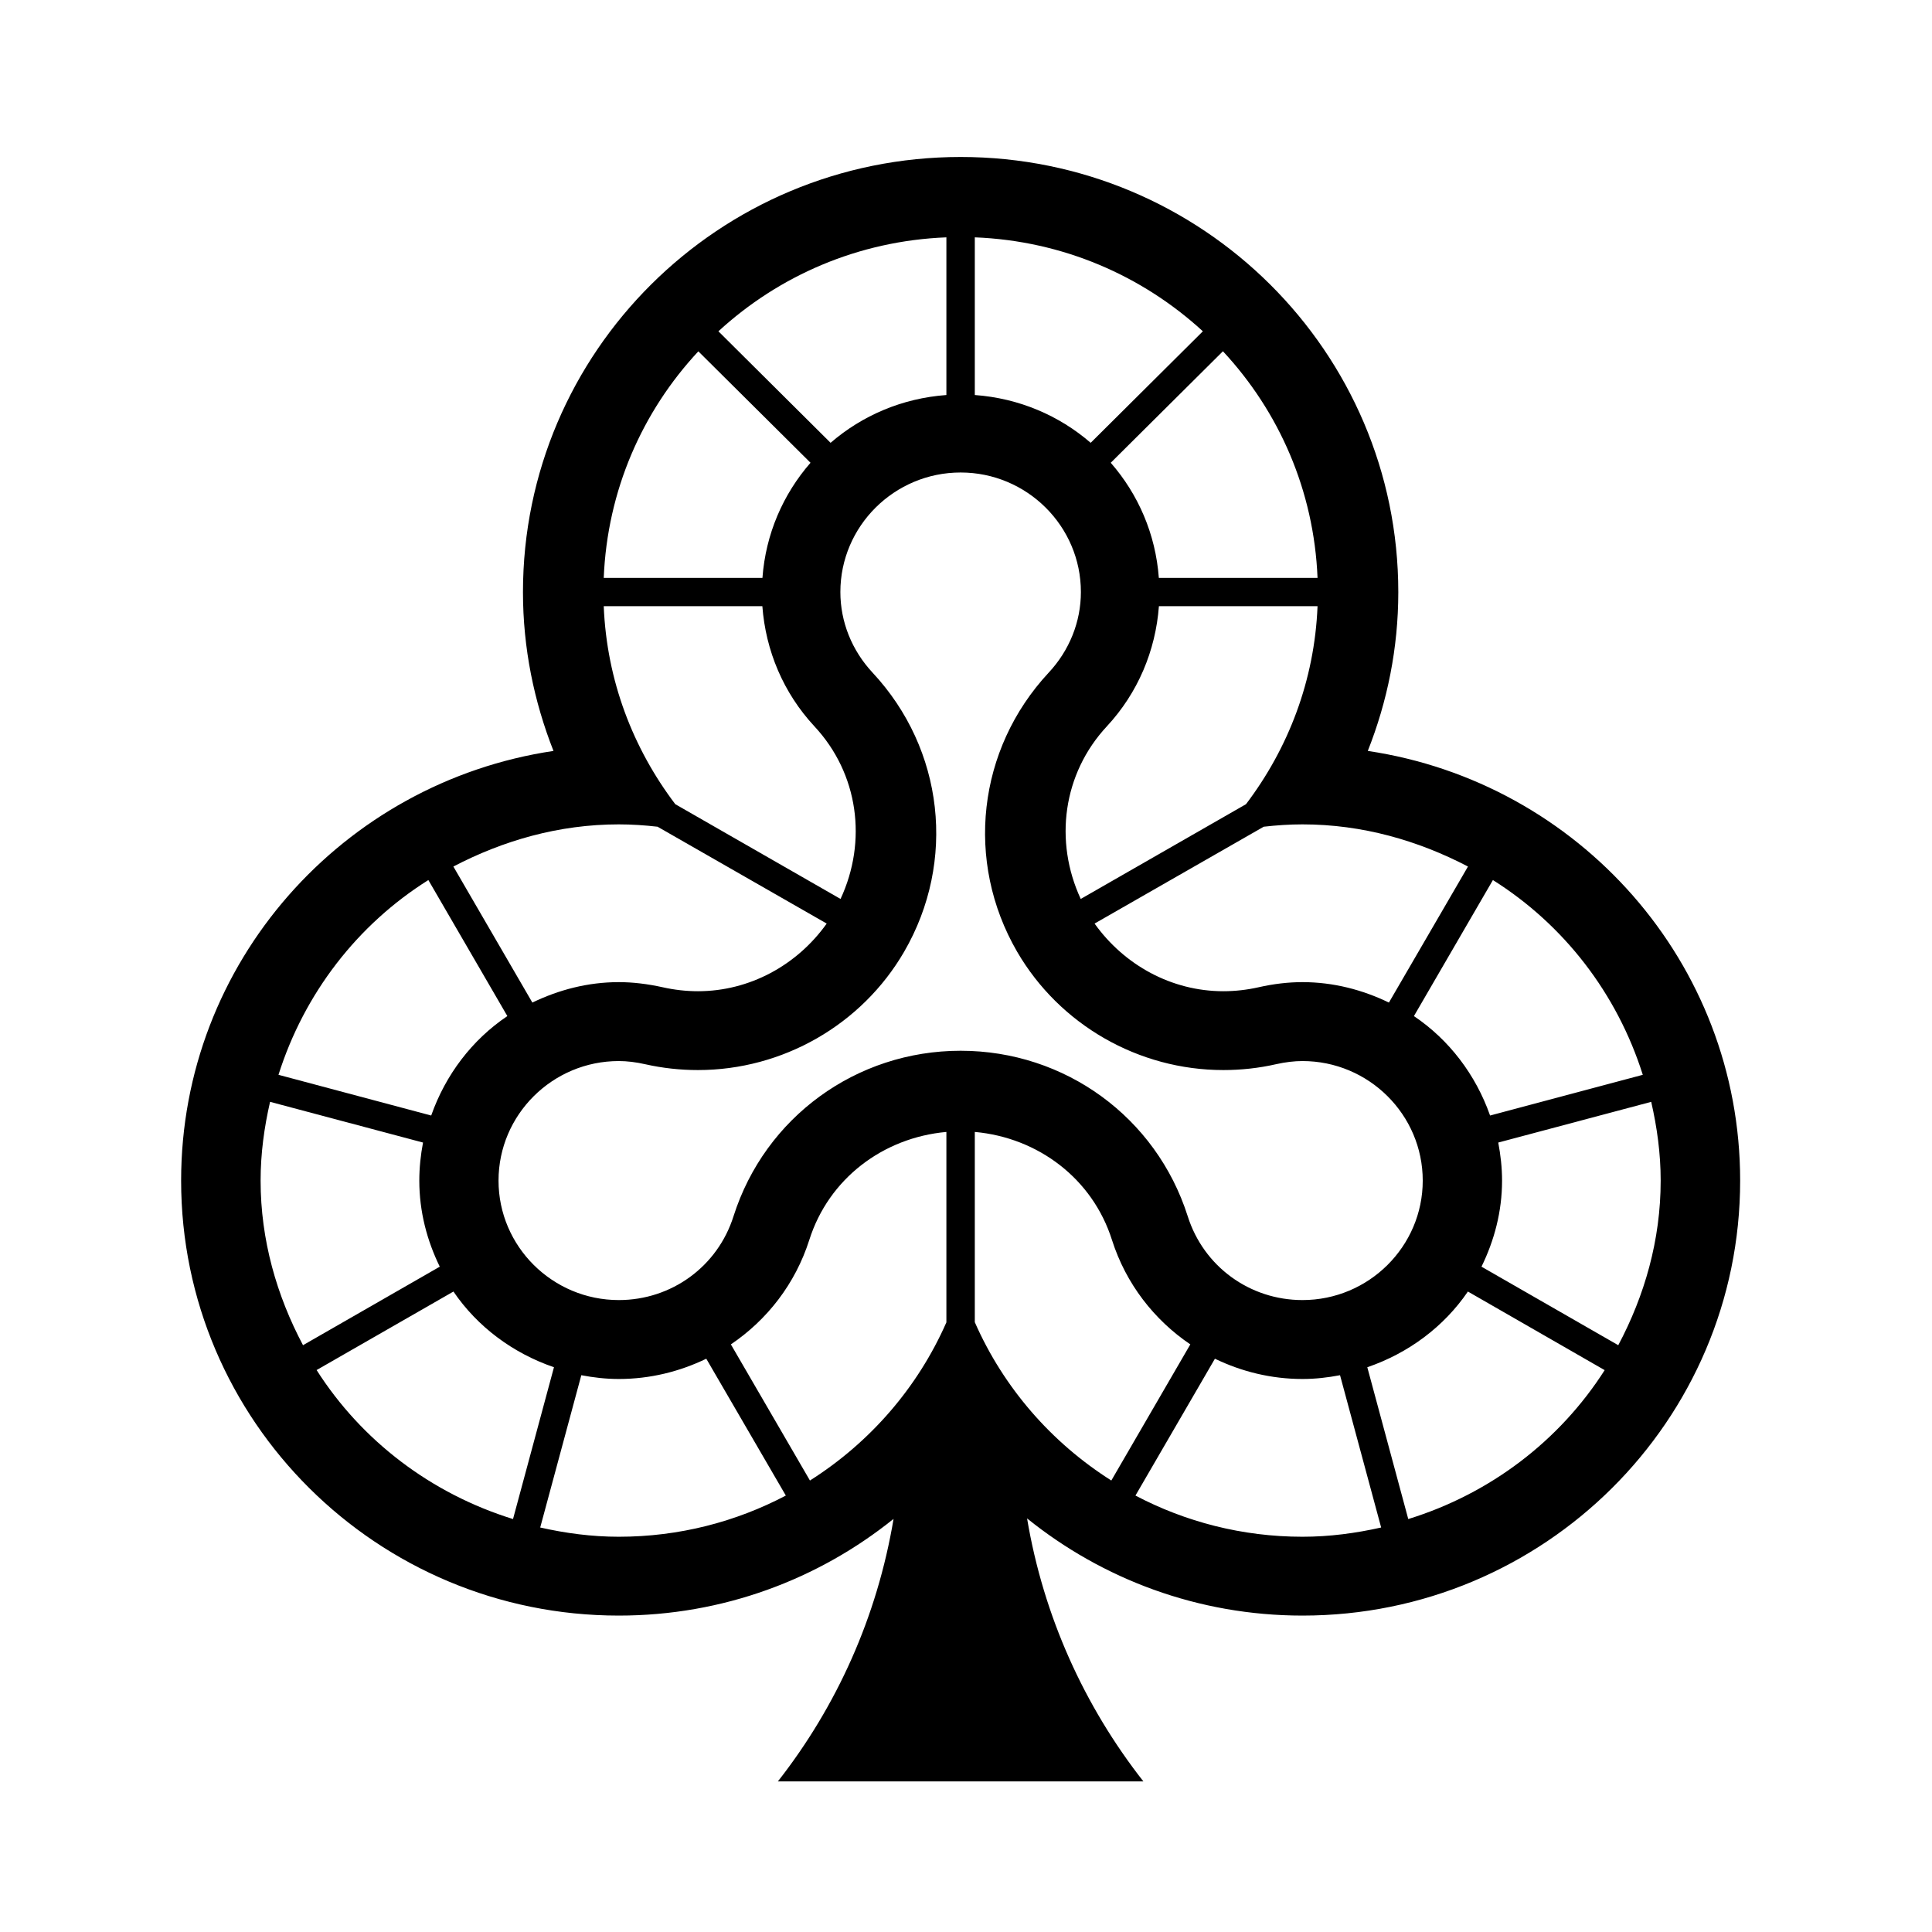 <svg width="160px" height="160px" viewBox="0 0 160 160" version="1.1" xmlns="http://www.w3.org/2000/svg" xmlns:xlink="http://www.w3.org/1999/xlink">
    <path transform="translate(15, 13)" d="M119.018,98.404 L107.691,91.901 C108.75,89.736 109.394,87.338 109.394,84.773 C109.394,83.693 109.273,82.647 109.079,81.621 L121.746,78.25 C122.228,80.355 122.53,82.521 122.53,84.773 C122.53,89.716 121.19,94.313 119.018,98.404 Z M101.626,112.801 L98.234,100.229 C101.639,99.063 104.575,96.878 106.565,93.96 L117.892,100.469 C114.159,106.319 108.415,110.703 101.626,112.801 Z M92.866,114.267 C87.873,114.267 83.161,113.028 79.033,110.856 L85.614,99.523 C87.819,100.589 90.279,101.202 92.866,101.202 C93.932,101.202 94.964,101.082 95.976,100.889 L99.381,113.501 C97.276,113.974 95.111,114.267 92.866,114.267 Z M65.729,96.498 L65.729,80.742 C70.977,81.215 75.48,84.613 77.089,89.689 C78.248,93.327 80.588,96.312 83.577,98.337 L77.035,109.61 C72.062,106.459 68.108,101.915 65.729,96.498 Z M52.076,109.61 L45.528,98.337 C48.524,96.312 50.863,93.327 52.023,89.683 C53.631,84.613 58.128,81.215 63.376,80.742 L63.376,96.512 C60.997,101.922 57.049,106.459 52.076,109.61 Z M29.738,113.501 L33.142,100.889 C34.148,101.082 35.18,101.202 36.246,101.202 C38.833,101.202 41.286,100.589 43.491,99.523 L50.079,110.856 C45.95,113.028 41.245,114.267 36.246,114.267 C34,114.267 31.836,113.974 29.738,113.501 Z M11.22,100.462 L22.553,93.96 C24.537,96.878 27.472,99.063 30.877,100.229 L27.486,112.801 C20.696,110.696 14.953,106.319 11.22,100.462 Z M7.366,78.25 L20.033,81.621 C19.839,82.647 19.725,83.693 19.725,84.773 C19.725,87.338 20.361,89.736 21.42,91.901 L10.094,98.404 C7.922,94.306 6.582,89.709 6.582,84.773 C6.582,82.521 6.883,80.349 7.366,78.25 Z M20.475,59.882 L27.017,71.148 C24.094,73.113 21.896,76.011 20.71,79.383 L8.063,76.011 C10.194,69.276 14.591,63.579 20.475,59.882 Z M42.834,16.096 L52.123,25.324 C49.851,27.929 48.41,31.22 48.142,34.858 L34.999,34.858 C35.294,27.622 38.189,21.08 42.834,16.096 Z M94.113,34.858 L80.97,34.858 C80.701,31.22 79.26,27.929 76.988,25.324 L86.278,16.09 C90.922,21.08 93.818,27.622 94.113,34.858 Z M39.456,55.465 L53.464,63.486 C51.017,66.924 47.083,69.089 42.8,69.089 C41.822,69.089 40.85,68.976 39.892,68.763 C38.632,68.483 37.405,68.336 36.246,68.336 C33.679,68.336 31.266,68.976 29.088,70.029 L22.546,58.762 C26.668,56.611 31.279,55.271 36.246,55.271 C37.331,55.271 38.404,55.345 39.456,55.465 Z M63.376,19.714 C59.71,19.981 56.399,21.413 53.785,23.672 L44.496,14.437 C49.509,9.827 56.091,6.942 63.376,6.656 L63.376,19.714 Z M75.326,23.672 C72.712,21.413 69.395,19.981 65.729,19.714 L65.729,6.656 C73.014,6.942 79.596,9.827 84.616,14.437 L75.326,23.672 Z M92.866,55.271 C97.832,55.271 102.443,56.611 106.572,58.762 L100.024,70.029 C97.852,68.976 95.433,68.336 92.866,68.336 C91.7,68.336 90.48,68.476 89.22,68.763 C88.268,68.976 87.296,69.089 86.311,69.089 C82.028,69.089 78.101,66.924 75.648,63.486 L89.656,55.465 C90.708,55.345 91.78,55.271 92.866,55.271 Z M94.113,37.203 C93.865,43.359 91.693,48.975 88.188,53.599 L74.502,61.447 C72.283,56.67 73.014,51.074 76.667,47.15 C79.24,44.378 80.701,40.881 80.976,37.203 L94.113,37.203 Z M48.135,37.203 C48.41,40.881 49.871,44.378 52.445,47.15 C56.104,51.074 56.835,56.67 54.61,61.447 L40.924,53.599 C37.425,48.982 35.247,43.359 34.999,37.203 L48.135,37.203 Z M92.866,94.666 C88.496,94.666 84.676,91.881 83.362,87.724 C80.755,79.529 73.202,74.019 64.556,74.019 C55.91,74.019 48.357,79.529 45.749,87.717 C44.436,91.881 40.615,94.666 36.246,94.666 C30.756,94.666 26.286,90.222 26.286,84.773 C26.286,79.316 30.756,74.872 36.246,74.872 C36.923,74.872 37.666,74.959 38.451,75.139 C39.872,75.458 41.339,75.618 42.8,75.618 C49.824,75.618 56.366,71.867 59.878,65.818 C64.214,58.336 63.175,49.055 57.27,42.713 C55.541,40.861 54.596,38.489 54.596,36.03 C54.596,30.574 59.067,26.13 64.556,26.13 C70.045,26.13 74.515,30.574 74.515,36.03 C74.515,38.489 73.57,40.861 71.841,42.713 C65.943,49.055 64.898,58.336 69.234,65.818 C72.753,71.867 79.287,75.618 86.311,75.618 C87.779,75.618 89.253,75.458 90.681,75.132 C91.452,74.959 92.189,74.872 92.866,74.872 C98.355,74.872 102.825,79.316 102.825,84.773 C102.825,90.222 98.355,94.666 92.866,94.666 Z M121.049,76.011 L108.402,79.383 C107.215,76.011 105.017,73.113 102.095,71.148 L108.636,59.882 C114.521,63.586 118.918,69.276 121.049,76.011 Z M98.275,49.189 C99.89,45.105 100.801,40.681 100.801,36.037 C100.801,16.136 84.569,0 64.556,0 C44.543,0 28.31,16.136 28.31,36.037 C28.31,40.681 29.228,45.105 30.837,49.189 C13.391,51.787 0,66.704 0,84.773 C0,104.666 16.233,120.796 36.246,120.796 C44.871,120.796 52.78,117.791 59,112.788 C57.646,120.889 54.295,128.311 49.422,134.527 L79.689,134.527 C74.804,128.298 71.419,120.863 70.058,112.748 C76.291,117.771 84.22,120.796 92.866,120.796 C112.879,120.796 129.112,104.666 129.112,84.773 C129.112,66.704 115.721,51.787 98.275,49.189 Z" id="icon-club"></path>
</svg>
